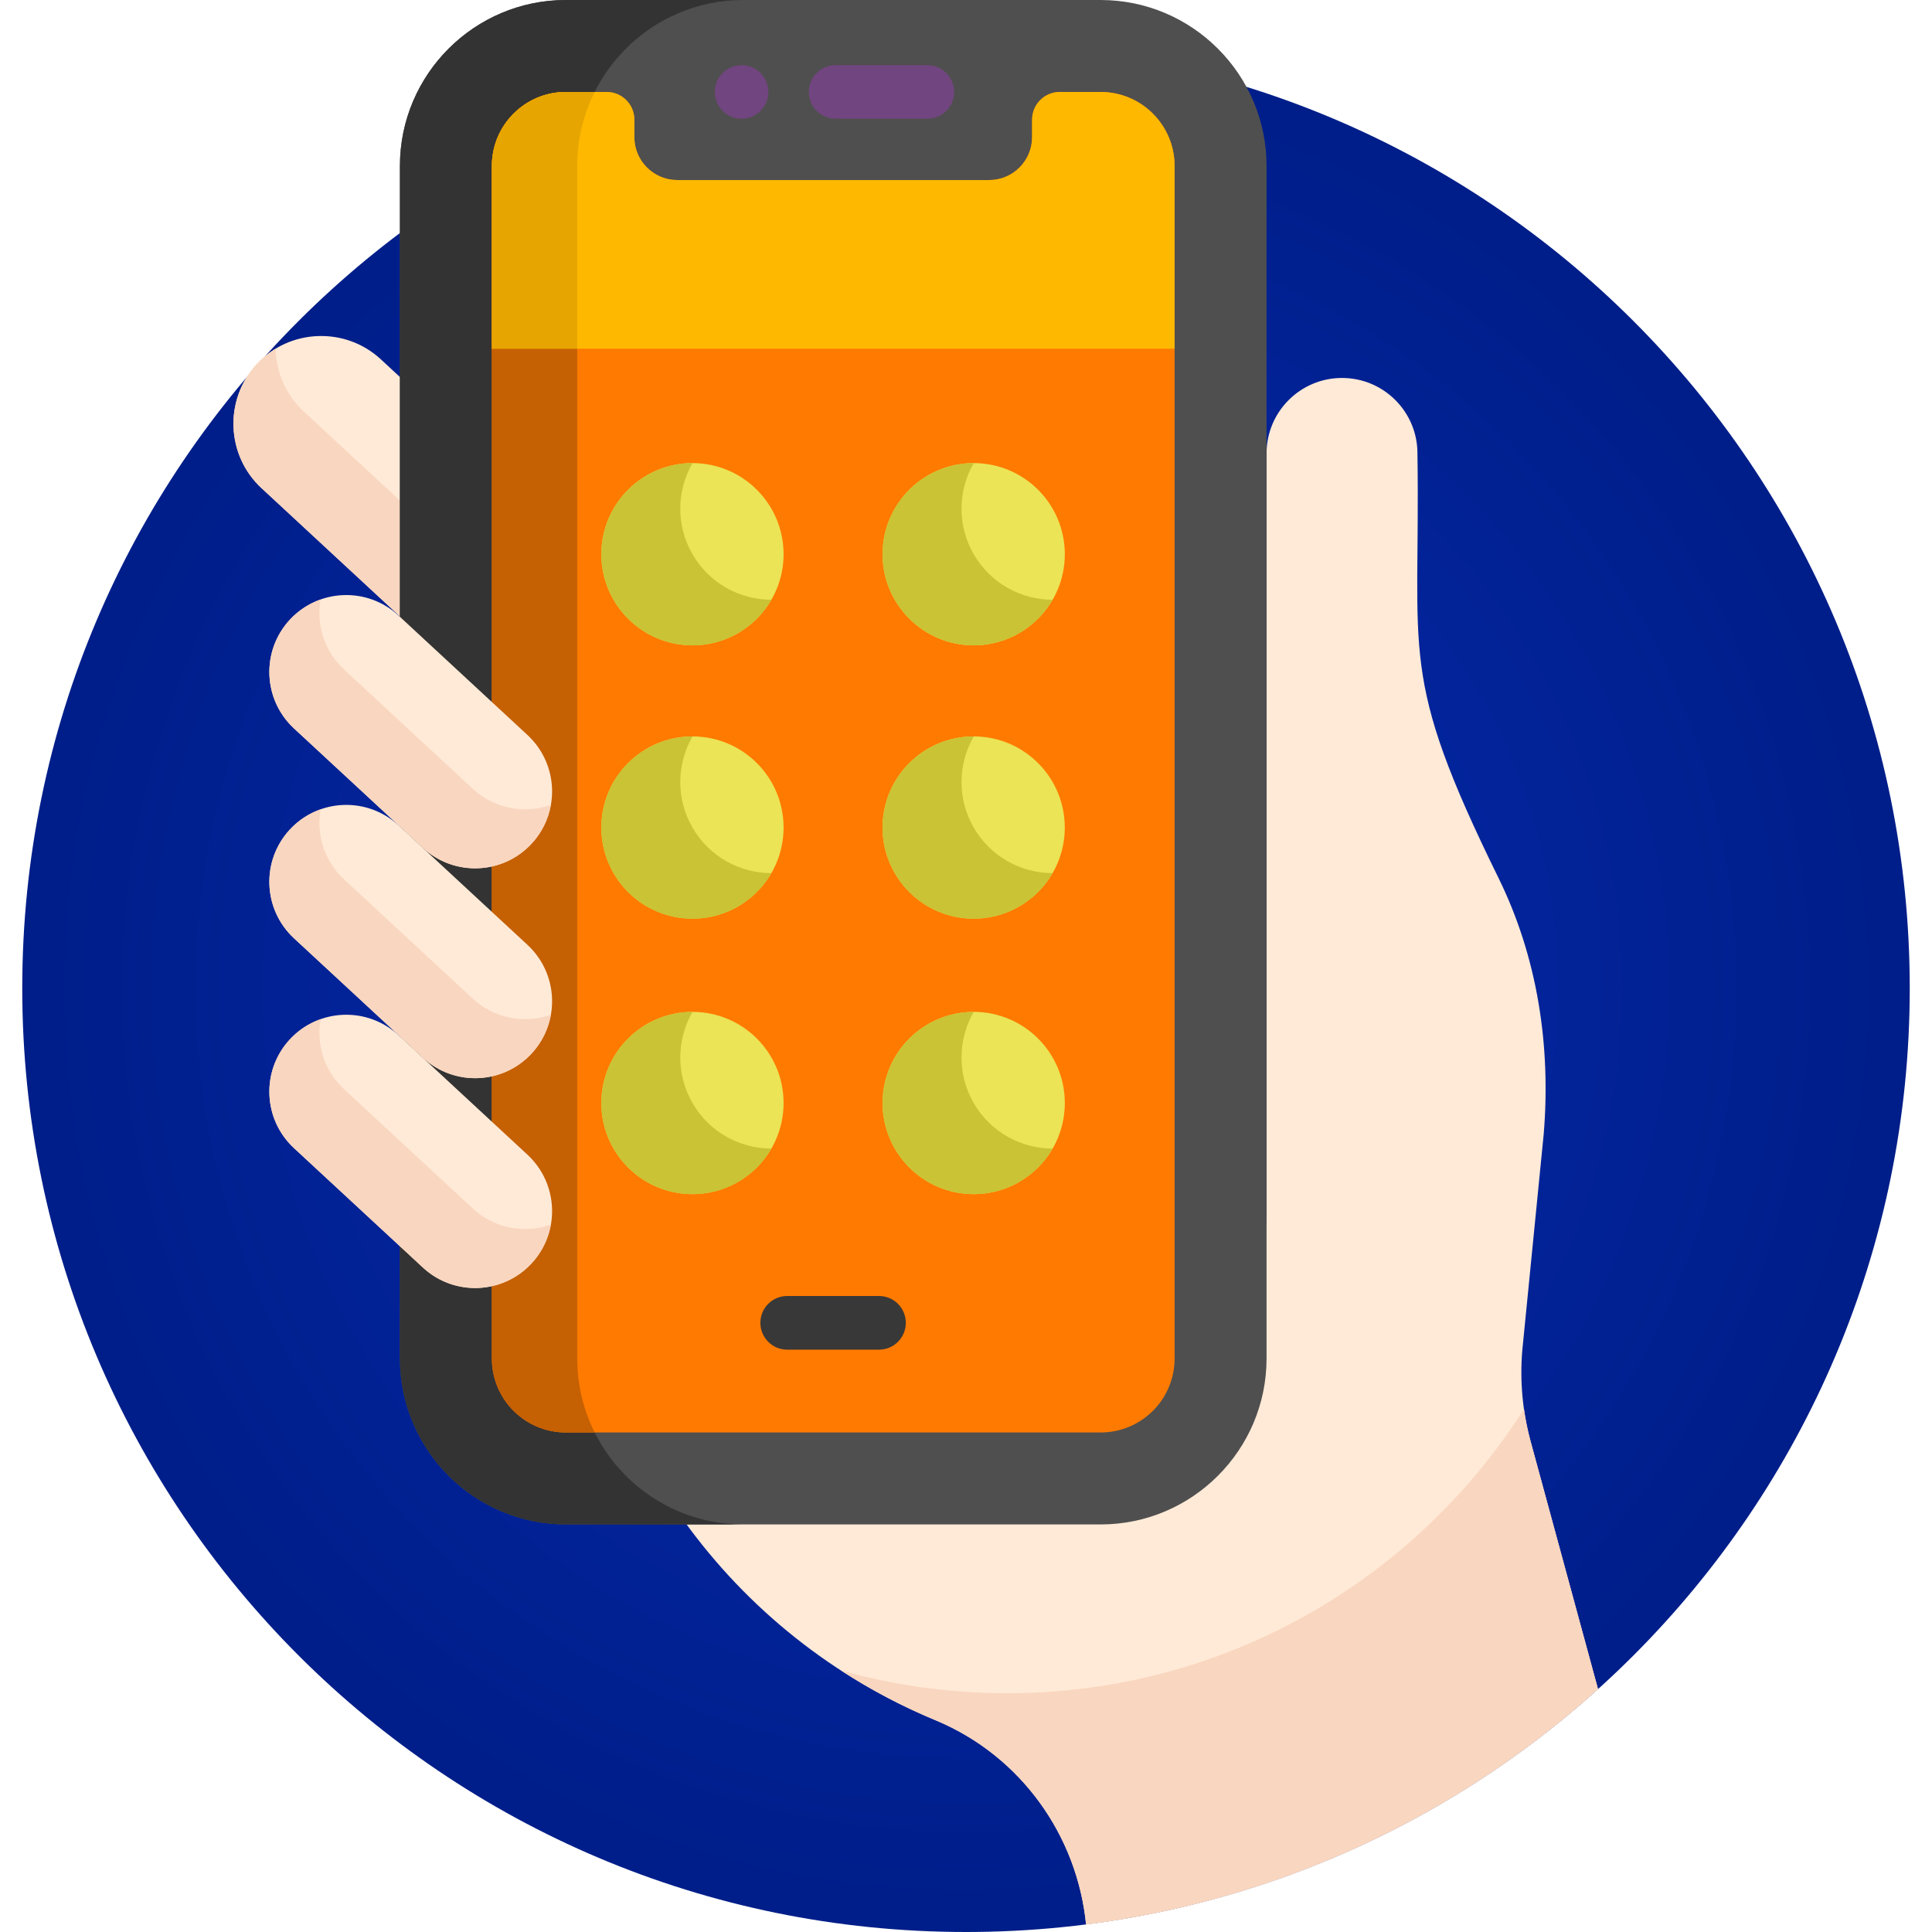 <svg width="60" height="60" viewBox="0 0 60 60" fill="none" xmlns="http://www.w3.org/2000/svg">
<path d="M30 60C46.187 60 59.309 46.878 59.309 30.691C59.309 14.504 46.187 1.382 30 1.382C13.813 1.382 0.691 14.504 0.691 30.691C0.691 46.878 13.813 60 30 60Z" fill="url(#paint0_radial)"/>
<path d="M47.535 44.766C47.285 43.849 47.197 42.896 47.275 41.949L47.941 35.222C48.168 32.479 47.75 29.731 46.535 27.261C43.405 20.893 44.118 20.444 44.02 14.081C44.02 12.787 42.971 11.738 41.677 11.738C40.383 11.738 39.334 12.787 39.334 14.081C39.334 14.917 39.334 37.729 39.334 37.639C39.334 38.014 39.293 38.38 39.217 38.732V42.072C39.217 44.914 36.905 47.226 34.063 47.226C32.175 47.226 25.668 47.226 21.238 47.226C23.209 49.969 25.907 52.117 29.037 53.417C29.057 53.425 29.076 53.433 29.095 53.441C31.7 54.541 33.452 56.991 33.729 59.766C39.806 58.995 45.301 56.361 49.628 52.457L47.535 44.766Z" fill="#FFEAD7"/>
<path d="M12.541 11.82L11.827 11.159C10.727 10.139 8.993 10.205 7.974 11.305C6.954 12.406 7.02 14.14 8.121 15.159L12.541 19.255V11.82H12.541Z" fill="#FFEAD7"/>
<path d="M9.429 12.776C8.866 12.254 8.576 11.545 8.561 10.83C8.349 10.958 8.15 11.115 7.974 11.306C6.954 12.406 7.02 14.14 8.121 15.159L12.541 19.255V15.659L9.429 12.776Z" fill="#F9D6BF"/>
<path d="M34.18 0C32.403 0 19.335 0 17.574 0C14.732 0 12.42 2.312 12.42 5.154V42.189C12.42 45.031 14.732 47.343 17.574 47.343C20.17 47.343 31.576 47.343 34.18 47.343C37.022 47.343 39.334 45.031 39.334 42.189V5.154C39.334 2.312 37.022 0 34.18 0Z" fill="#4F4F4F"/>
<path d="M17.926 42.189V5.154C17.926 2.312 20.239 0 23.08 0C20.455 0 18.23 0 17.574 0C14.732 0 12.42 2.312 12.42 5.154V42.189C12.42 45.031 14.732 47.343 17.574 47.343C18.521 47.343 20.642 47.343 23.08 47.343C20.238 47.343 17.926 45.031 17.926 42.189Z" fill="#333333"/>
<path d="M36.478 42.189C36.478 43.459 35.449 44.487 34.18 44.487C32.422 44.487 19.351 44.487 17.574 44.487C16.304 44.487 15.275 43.459 15.275 42.189C15.275 41.019 15.275 6.346 15.275 5.154C15.275 3.885 16.304 2.856 17.574 2.856H18.84C19.315 2.856 19.7 3.241 19.7 3.716V4.261C19.7 4.993 20.299 5.592 21.031 5.592C23.024 5.592 28.73 5.592 30.723 5.592C31.454 5.592 32.053 4.993 32.053 4.261V3.716C32.053 3.241 32.438 2.856 32.913 2.856H34.18C35.449 2.856 36.478 3.885 36.478 5.154C36.478 13.126 36.478 34.758 36.478 42.189Z" fill="#FF7A00"/>
<path d="M17.926 5.154C17.926 4.328 18.122 3.548 18.469 2.856H17.574C16.304 2.856 15.275 3.885 15.275 5.154C15.275 6.346 15.275 41.019 15.275 42.189C15.275 43.459 16.304 44.487 17.574 44.487C17.758 44.487 18.066 44.487 18.469 44.487C18.122 43.795 17.926 43.015 17.926 42.189V5.154Z" fill="#C56003"/>
<path d="M28.799 3.688H25.951C25.491 3.688 25.119 3.315 25.119 2.856C25.119 2.396 25.491 2.023 25.951 2.023H28.799C29.258 2.023 29.631 2.396 29.631 2.856C29.631 3.315 29.258 3.688 28.799 3.688Z" fill="#71457F"/>
<path d="M23.03 3.688C22.564 3.688 22.198 3.305 22.198 2.855C22.198 2.317 22.696 1.937 23.194 2.04C23.565 2.109 23.863 2.448 23.863 2.855C23.863 3.307 23.498 3.688 23.03 3.688Z" fill="#71457F"/>
<path d="M16.509 26.201C15.612 27.169 14.1 27.227 13.133 26.33L9.13 22.622C8.162 21.725 8.105 20.213 9.002 19.245C9.899 18.277 11.41 18.22 12.378 19.117L16.38 22.825C17.348 23.722 17.406 25.233 16.509 26.201Z" fill="#FFEAD7"/>
<path d="M14.685 24.499L10.683 20.791C10.064 20.217 9.819 19.392 9.957 18.618C9.604 18.743 9.274 18.951 9.002 19.245C8.105 20.213 8.163 21.725 9.131 22.622L13.133 26.33C14.101 27.227 15.612 27.169 16.509 26.201C16.832 25.853 17.029 25.433 17.107 24.998C16.297 25.284 15.36 25.123 14.685 24.499Z" fill="#F9D6BF"/>
<path d="M16.509 32.718C15.612 33.686 14.1 33.744 13.133 32.847L9.13 29.139C8.162 28.242 8.105 26.73 9.002 25.762C9.899 24.794 11.41 24.737 12.378 25.634L16.38 29.342C17.348 30.239 17.406 31.75 16.509 32.718Z" fill="#FFEAD7"/>
<path d="M14.685 31.016L10.683 27.308C10.064 26.734 9.819 25.909 9.957 25.135C9.604 25.26 9.274 25.468 9.002 25.762C8.105 26.73 8.163 28.242 9.131 29.139L13.133 32.847C14.101 33.744 15.612 33.686 16.509 32.718C16.832 32.37 17.029 31.95 17.107 31.515C16.297 31.801 15.36 31.64 14.685 31.016Z" fill="#F9D6BF"/>
<path d="M16.509 39.235C15.612 40.203 14.1 40.261 13.133 39.364L9.13 35.656C8.162 34.759 8.105 33.247 9.002 32.279C9.899 31.311 11.41 31.254 12.378 32.151L16.38 35.859C17.348 36.756 17.406 38.267 16.509 39.235Z" fill="#FFEAD7"/>
<path d="M14.685 37.533L10.683 33.825C10.064 33.251 9.819 32.426 9.957 31.652C9.604 31.777 9.274 31.985 9.002 32.279C8.105 33.247 8.163 34.759 9.131 35.656L13.133 39.364C14.101 40.261 15.612 40.203 16.509 39.235C16.832 38.887 17.029 38.467 17.107 38.032C16.297 38.318 15.36 38.157 14.685 37.533Z" fill="#F9D6BF"/>
<path d="M47.329 43.762C43.955 49.066 38.026 52.585 31.275 52.585C29.486 52.585 27.755 52.337 26.113 51.875C27.035 52.474 28.013 52.992 29.037 53.417C29.057 53.425 29.076 53.433 29.096 53.442C31.7 54.541 33.452 56.991 33.729 59.766C39.806 58.995 45.302 56.361 49.628 52.457L47.535 44.766C47.445 44.435 47.377 44.1 47.329 43.762Z" fill="#F9D6BF"/>
<path d="M27.298 41.915H24.447C23.987 41.915 23.614 41.542 23.614 41.081C23.614 40.621 23.987 40.248 24.447 40.248H27.298C27.758 40.248 28.131 40.621 28.131 41.081C28.131 41.542 27.758 41.915 27.298 41.915Z" fill="#383838"/>
<path d="M21.505 20.042C23.068 20.042 24.335 18.774 24.335 17.212C24.335 15.649 23.068 14.382 21.505 14.382C19.942 14.382 18.675 15.649 18.675 17.212C18.675 18.774 19.942 20.042 21.505 20.042Z" fill="#EAE456"/>
<path d="M21.506 17.212C20.982 16.305 21.018 15.229 21.506 14.382C21.025 14.382 20.537 14.503 20.091 14.761C18.737 15.542 18.273 17.273 19.055 18.627C19.836 19.98 21.567 20.444 22.921 19.663C23.367 19.405 23.716 19.043 23.956 18.626C22.979 18.625 22.029 18.119 21.506 17.212Z" fill="#C9C335"/>
<path d="M34.18 2.856H32.913C32.438 2.856 32.053 3.241 32.053 3.716V4.261C32.053 4.993 31.455 5.592 30.723 5.592C28.73 5.592 23.024 5.592 21.031 5.592C20.299 5.592 19.701 4.993 19.701 4.261V3.716C19.701 3.241 19.315 2.856 18.84 2.856H17.574C16.305 2.856 15.276 3.885 15.276 5.154C15.276 5.439 15.276 7.636 15.276 10.829H36.478C36.478 8.586 36.478 6.634 36.478 5.154C36.478 3.885 35.449 2.856 34.18 2.856Z" fill="#FFB800"/>
<path d="M15.275 5.154C15.275 5.439 15.275 7.636 15.275 10.829H17.926V5.154C17.926 4.328 18.122 3.548 18.469 2.856H17.574C16.304 2.856 15.275 3.885 15.275 5.154Z" fill="#E6A500"/>
<path d="M30.238 20.042C31.801 20.042 33.069 18.774 33.069 17.212C33.069 15.649 31.801 14.382 30.238 14.382C28.675 14.382 27.408 15.649 27.408 17.212C27.408 18.774 28.675 20.042 30.238 20.042Z" fill="#EAE456"/>
<path d="M30.239 17.212C29.716 16.305 29.752 15.229 30.24 14.382C29.759 14.382 29.271 14.503 28.824 14.761C27.471 15.542 27.007 17.273 27.788 18.627C28.57 19.98 30.301 20.444 31.654 19.663C32.101 19.405 32.45 19.043 32.69 18.626C31.713 18.625 30.763 18.119 30.239 17.212Z" fill="#C9C335"/>
<path d="M21.505 28.53C23.068 28.53 24.335 27.263 24.335 25.7C24.335 24.137 23.068 22.87 21.505 22.87C19.942 22.87 18.675 24.137 18.675 25.7C18.675 27.263 19.942 28.53 21.505 28.53Z" fill="#EAE456"/>
<path d="M21.506 25.701C20.982 24.794 21.018 23.718 21.506 22.872C21.025 22.871 20.537 22.993 20.091 23.251C18.737 24.032 18.273 25.763 19.055 27.116C19.836 28.47 21.567 28.933 22.921 28.152C23.367 27.894 23.716 27.533 23.956 27.116C22.979 27.115 22.029 26.608 21.506 25.701Z" fill="#C9C335"/>
<path d="M30.238 28.53C31.801 28.53 33.068 27.263 33.068 25.7C33.068 24.137 31.801 22.87 30.238 22.87C28.675 22.87 27.408 24.137 27.408 25.7C27.408 27.263 28.675 28.53 30.238 28.53Z" fill="#EAE456"/>
<path d="M30.239 25.701C29.716 24.794 29.752 23.718 30.24 22.872C29.759 22.871 29.271 22.993 28.824 23.251C27.471 24.032 27.007 25.763 27.788 27.116C28.57 28.47 30.301 28.933 31.654 28.152C32.101 27.894 32.45 27.533 32.69 27.116C31.713 27.115 30.763 26.608 30.239 25.701Z" fill="#C9C335"/>
<path d="M21.505 37.085C23.068 37.085 24.335 35.818 24.335 34.255C24.335 32.692 23.068 31.425 21.505 31.425C19.942 31.425 18.675 32.692 18.675 34.255C18.675 35.818 19.942 37.085 21.505 37.085Z" fill="#EAE456"/>
<path d="M21.506 34.256C20.982 33.349 21.018 32.273 21.506 31.426C21.025 31.426 20.537 31.547 20.091 31.805C18.737 32.587 18.273 34.317 19.055 35.671C19.836 37.024 21.567 37.488 22.921 36.706C23.367 36.449 23.716 36.087 23.956 35.67C22.979 35.669 22.029 35.163 21.506 34.256Z" fill="#C9C335"/>
<path d="M30.239 37.085C31.802 37.085 33.069 35.818 33.069 34.255C33.069 32.692 31.802 31.425 30.239 31.425C28.676 31.425 27.409 32.692 27.409 34.255C27.409 35.818 28.676 37.085 30.239 37.085Z" fill="#EAE456"/>
<path d="M30.239 34.256C29.716 33.349 29.752 32.273 30.24 31.426C29.759 31.426 29.271 31.547 28.824 31.805C27.471 32.587 27.007 34.317 27.788 35.671C28.57 37.024 30.301 37.488 31.654 36.706C32.101 36.449 32.45 36.087 32.69 35.67C31.713 35.669 30.763 35.163 30.239 34.256Z" fill="#C9C335"/>
<defs>
<radialGradient id="paint0_radial" cx="0" cy="0" r="1" gradientUnits="userSpaceOnUse" gradientTransform="translate(30 30.691) rotate(90) scale(29.309)">
<stop stop-color="#052BB3"/>
<stop offset="1" stop-color="#001E89"/>
</radialGradient>
</defs>
</svg>
